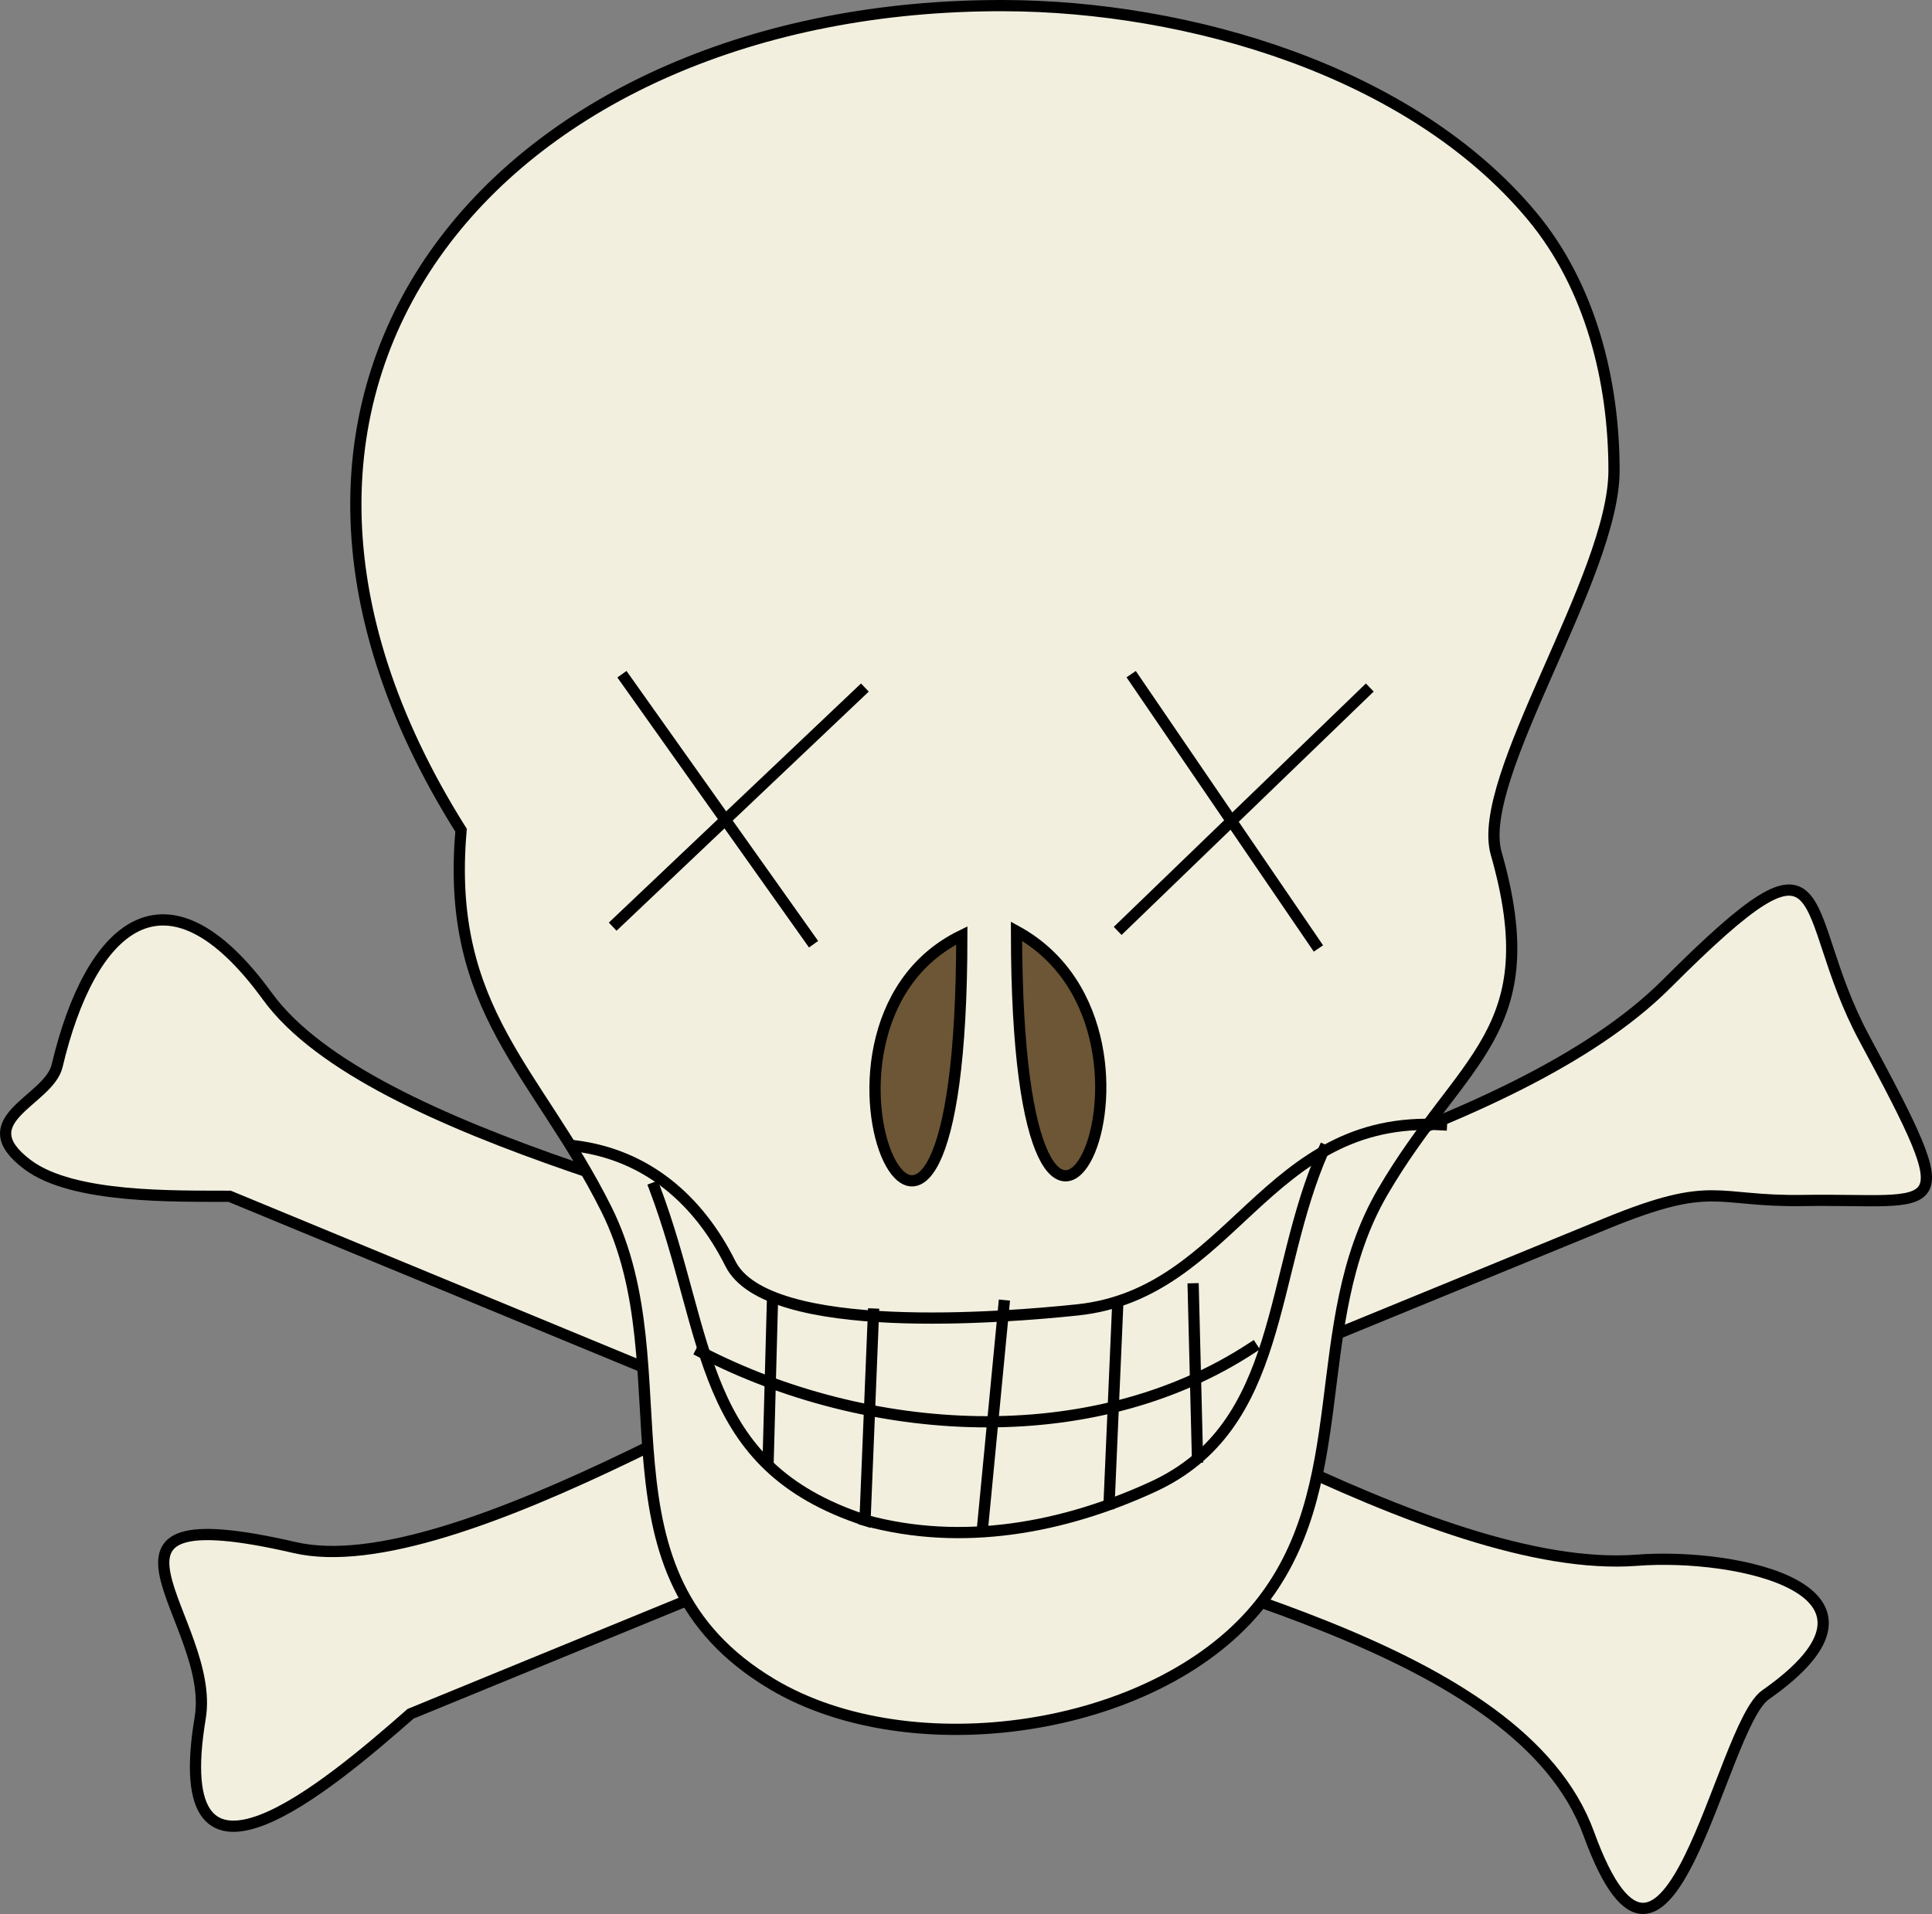 <svg xmlns="http://www.w3.org/2000/svg" xmlns:xlink="http://www.w3.org/1999/xlink" version="1.1" id="Layer_1" x="0px" y="0px" enable-background="new 0 0 822.05 841.89" xml:space="preserve" viewBox="237.6 250.64 344.36 341.19">
<rect x="237.6" y="250.64" width="344.36" height="341.19" fill="#808080" stroke="none"/>
<path fill-rule="evenodd" clip-rule="evenodd" fill="#F2EFDE" stroke="#000000" stroke-width="2" stroke-linecap="square" stroke-miterlimit="10" d="  M278.531,463.891c-9.647-0.051-27.915,0.439-36-5.625c-10.729-8.047,3.771-11.376,5.25-17.625  c5.872-24.814,19.277-37.432,37.5-12.375c18.338,25.215,88.064,38.961,116.065,50.428c32.815,13.438,91.971,52.849,128.062,50.072  c17.756-1.366,49.627,5.273,22.875,24c-8.125,5.688-17.378,63.585-31.5,24.75c-12.334-33.918-75.923-44.891-108.129-58.199  C367.946,500.841,323.239,482.367,278.531,463.891z"/>
<path fill-rule="evenodd" clip-rule="evenodd" fill="#F2EFDE" stroke="#000000" stroke-width="2" stroke-linecap="square" stroke-miterlimit="10" d="  M310.781,556.141c-14.708,12.912-43.608,37.399-37.5,0.75c2.911-17.465-25.136-40.07,16.875-30.375  c28.451,6.565,91.904-35.067,117.94-45.896c35.08-14.589,99.283-27.325,126.562-54.604c31.1-31.1,22.753-13.459,35.25,9.75  c17.938,33.315,13.854,28.472-10.875,28.875c-15.984,0.261-15.762-3.843-35.227,4.14c-26.301,10.786-52.602,21.572-78.902,32.357  C400.196,519.473,355.489,537.807,310.781,556.141z"/>
<path fill-rule="evenodd" clip-rule="evenodd" fill="#F2EFDE" stroke="#000000" stroke-width="2" stroke-linecap="square" stroke-miterlimit="10" d="  M319.781,398.641c-50.804-80.68,8.34-147.251,96.752-147c32.806,0.093,72.505,11.556,94.125,37.5  c10.441,12.529,14.625,29.421,14.625,45.375c0,18.863-24.835,54.828-21,68.25c9.146,32.011-6.147,36.151-20.25,60.375  c-13.748,23.615-4.538,52.775-22.5,74.25c-18.47,22.081-61.476,28.23-86.252,13.5c-33.452-19.889-15.168-55.837-29.625-84.75  C333.375,441.578,316.954,430.731,319.781,398.641z"/>
<path fill-rule="evenodd" clip-rule="evenodd" fill="#6C5635" stroke="#000000" stroke-width="2" stroke-linecap="square" stroke-miterlimit="10" d="  M409.033,417.391C409.033,506.74,374.224,434.306,409.033,417.391L409.033,417.391z"/>
<path fill-rule="evenodd" clip-rule="evenodd" fill="#6C5635" stroke="#000000" stroke-width="2" stroke-linecap="square" stroke-miterlimit="10" d="  M418.783,416.641C418.783,504.725,452.575,435.165,418.783,416.641L418.783,416.641z"/>
<path fill="none" stroke="#000000" stroke-width="2" stroke-linecap="square" stroke-miterlimit="10" d="M340.031,454.891  c12.842,1.589,22.064,9.628,27.75,21c6.581,13.162,49.228,9.581,61.877,8.25c27.828-2.93,33.329-34.841,64.875-33"/>
<path fill="none" stroke="#000000" stroke-width="2" stroke-linecap="square" stroke-miterlimit="10" d="M391.781,521.641  c17.253,4.732,35.334,1.404,51.377-6c23.419-10.809,20.505-37.717,30.375-60"/>
<path fill="none" stroke="#000000" stroke-width="2" stroke-linecap="square" stroke-miterlimit="10" d="M362.531,491.641  c29.596,15.296,69.526,18.117,98.252-0.75"/>
<line fill="none" stroke="#000000" stroke-width="2" stroke-linecap="square" stroke-miterlimit="10" x1="375.281" y1="482.641" x2="374.531" y2="510.391"/>
<line fill="none" stroke="#000000" stroke-width="2" stroke-linecap="square" stroke-miterlimit="10" x1="393.281" y1="484.891" x2="393.281" y2="484.891"/>
<path fill="none" stroke="#000000" stroke-width="2" stroke-linecap="square" stroke-miterlimit="10" d="M393.281,484.891  c-0.5,12.25-1,24.5-1.5,36.75c-30.014-9.826-27.438-32.592-37.5-59.25"/>
<line fill="none" stroke="#000000" stroke-width="2" stroke-linecap="square" stroke-miterlimit="10" x1="416.533" y1="483.391" x2="412.783" y2="522.391"/>
<line fill="none" stroke="#000000" stroke-width="2" stroke-linecap="square" stroke-miterlimit="10" x1="436.783" y1="484.141" x2="435.283" y2="518.641"/>
<line fill="none" stroke="#000000" stroke-width="2" stroke-linecap="square" stroke-miterlimit="10" x1="450.283" y1="480.391" x2="451.033" y2="510.391"/>
<line fill="none" stroke="#000000" stroke-width="2" stroke-linecap="square" stroke-miterlimit="10" x1="347.531" y1="415.141" x2="391.031" y2="373.891"/>
<line fill="none" stroke="#000000" stroke-width="2" stroke-linecap="square" stroke-miterlimit="10" x1="349.031" y1="371.641" x2="382.031" y2="418.141"/>
<line fill="none" stroke="#000000" stroke-width="2" stroke-linecap="square" stroke-miterlimit="10" x1="437.533" y1="415.891" x2="481.033" y2="373.891"/>
<line fill="none" stroke="#000000" stroke-width="2" stroke-linecap="square" stroke-miterlimit="10" x1="439.783" y1="371.641" x2="472.033" y2="418.891"/>
</svg>